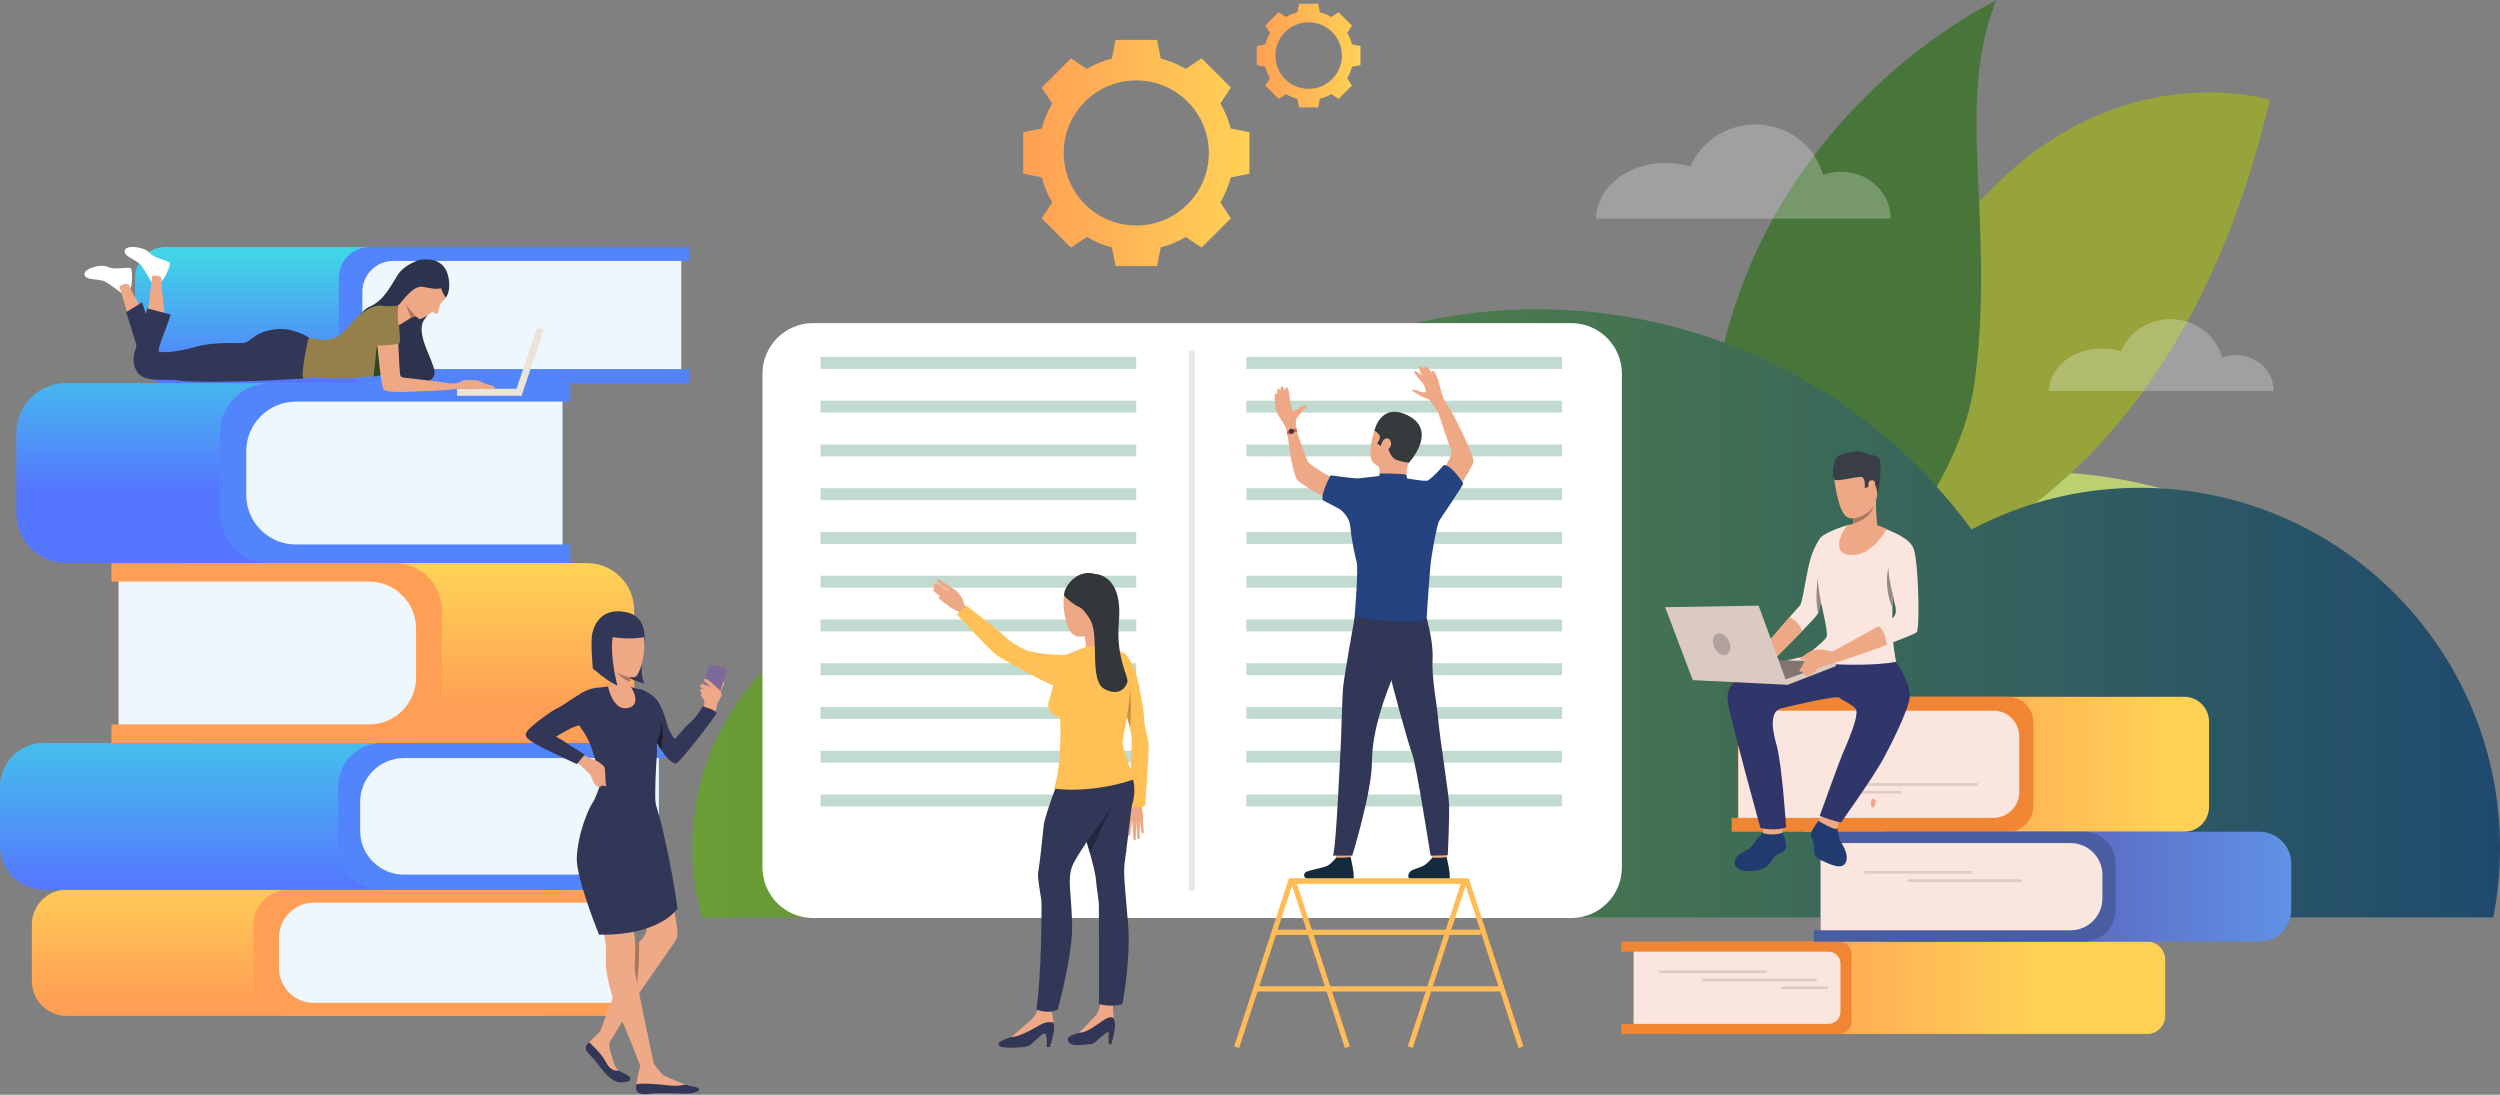 <svg width="1272" height="557" viewBox="0 0 1272 557" fill="none" xmlns="http://www.w3.org/2000/svg">
<rect x="0" y="0" width="1272" height="557" fill="#808080" stroke="none"/>
<g clip-path="url(#clip0_109_2765)">
<path d="M1133.01 259.536C1133.01 259.536 1007.27 205.498 958.707 278.735C910.146 351.973 978.179 347.413 978.179 347.413C978.179 347.413 981.956 381.275 1046.18 301.137C1076.45 263.364 1133.01 259.536 1133.01 259.536H1133.01Z" fill="#BBD070"/>
<path d="M1154.93 50.768C1154.93 50.768 1043.32 16.151 969.828 157.725C896.341 299.299 830.271 310.493 830.271 310.493C830.271 310.493 1082.72 355.793 1154.93 50.768H1154.93Z" fill="#97A43C"/>
<path d="M876.69 318.665C886.465 365.734 994.205 274.968 1004.81 193.577C1015.42 112.186 994.297 52.463 1015.71 0.254C1015.71 0.254 828.557 86.883 876.69 318.665Z" fill="#48753A"/>
<path d="M847.54 82.889C851.981 82.889 856.232 83.544 860.143 84.741C865.303 72.221 878.127 63.353 893.13 63.353C909.805 63.353 923.79 74.312 927.545 89.062C930.424 87.975 933.565 87.371 936.854 87.371C950.734 87.371 961.992 98.068 961.992 111.265H812.13C812.13 95.594 827.986 82.889 847.54 82.889Z" fill="white" fill-opacity="0.25"/>
<path d="M1069.6 177.279C1072.98 177.279 1076.22 177.777 1079.21 178.689C1083.14 169.144 1092.92 162.382 1104.36 162.382C1117.07 162.382 1127.74 170.738 1130.6 181.987C1132.8 181.158 1135.19 180.697 1137.7 180.697C1148.29 180.697 1156.87 188.855 1156.87 198.916H1042.6C1042.6 186.966 1054.68 177.279 1069.6 177.279Z" fill="white" fill-opacity="0.25"/>
<path d="M1088.78 248.181C1057.85 248.181 1028.71 255.86 1003.15 269.403C953.276 201.472 872.852 157.36 782.119 157.36C673.803 157.36 580.173 220.215 535.679 311.432C519.612 304.393 501.877 300.464 483.216 300.464C410.886 300.464 352.26 359.09 352.26 431.402C352.26 443.655 353.941 455.517 357.106 466.761H1268.57C1270.84 455.323 1272.01 443.494 1272.01 431.402C1272.01 330.217 1189.97 248.181 1088.78 248.181Z" fill="url(#paint0_linear_109_2765)"/>
<path d="M33.922 452.684H276.732V516.879H33.922C24.142 516.879 16.206 508.942 16.206 499.163V470.405C16.206 460.625 24.142 452.688 33.922 452.688V452.684Z" fill="url(#paint1_linear_109_2765)"/>
<path d="M318.43 459.294V510.273H322.686V516.879H146.688C136.904 516.879 128.972 508.947 128.972 499.163V470.4C128.972 460.616 136.904 452.684 146.688 452.684H322.686V459.289H318.43V459.294Z" fill="#FF9F55"/>
<path d="M159.683 459.294H318.425V510.273H159.683C149.903 510.273 141.966 502.337 141.966 492.557V477.01C141.966 467.231 149.903 459.294 159.683 459.294Z" fill="#EFF7FE"/>
<path d="M22.263 378.027H288.074V452.684H22.263C9.978 452.684 0 442.711 0 430.421V400.285C0 388 9.973 378.022 22.263 378.022V378.027Z" fill="url(#paint2_linear_109_2765)"/>
<path d="M335.225 385.715V445.005H338.892V452.689H194.323C182.029 452.689 172.061 442.72 172.061 430.426V400.29C172.061 387.996 182.029 378.027 194.323 378.027H338.892V385.711H335.225V385.715Z" fill="#5284FC"/>
<path d="M205.513 385.712H335.226V445.001H205.513C193.228 445.001 183.25 435.028 183.25 422.738V407.97C183.25 395.685 193.223 385.707 205.513 385.707V385.712Z" fill="#EFF7FE"/>
<path d="M298.6 378.014H96.57V286.484H298.6C311.899 286.484 322.691 297.277 322.691 310.575V353.922C322.691 367.221 311.899 378.014 298.6 378.014Z" fill="url(#paint3_linear_109_2765)"/>
<path d="M60.377 295.907V368.597H56.683V378.017H200.722C214.025 378.017 224.813 367.229 224.813 353.926V310.579C224.813 297.276 214.025 286.487 200.722 286.487H56.678V295.907H60.373H60.377Z" fill="#FF9F55"/>
<path d="M187.754 368.594H60.377V295.904H187.754C200.97 295.904 211.703 306.632 211.703 319.853V344.645C211.703 357.861 200.975 368.594 187.754 368.594Z" fill="#EFF7FE"/>
<path d="M33.632 194.931H247.855V286.461H33.632C19.652 286.461 8.306 275.11 8.306 261.134V220.261C8.306 206.281 19.656 194.935 33.632 194.935V194.931Z" fill="url(#paint4_linear_109_2765)"/>
<path d="M286.198 204.356V277.045H290.113V286.466H137.322C123.333 286.466 111.996 275.124 111.996 261.139V220.262C111.996 206.272 123.337 194.936 137.322 194.936H290.113V204.356H286.198Z" fill="#5284FC"/>
<path d="M150.511 204.351H286.194V277.04H150.511C136.591 277.04 125.291 265.741 125.291 251.82V229.575C125.291 215.655 136.591 204.355 150.511 204.355V204.351Z" fill="#EFF7FE"/>
<path d="M84.446 125.641H308.278V194.908H84.446C75.767 194.908 68.724 187.864 68.724 179.186V141.362C68.724 132.684 75.767 125.641 84.446 125.641Z" fill="url(#paint5_linear_109_2765)"/>
<path d="M346.617 132.771V187.782H350.532V194.912H188.137C179.454 194.912 172.415 187.874 172.415 179.191V141.362C172.415 132.679 179.454 125.641 188.137 125.641H350.532V132.771H346.617Z" fill="#5284FC"/>
<path d="M200.082 132.771H346.613V187.777H200.082C191.403 187.777 184.36 180.733 184.36 172.055V148.488C184.36 139.81 191.403 132.767 200.082 132.767V132.771Z" fill="#EFF7FE"/>
<path d="M1111.28 423.19H917.498V354.518H1111.28C1118.27 354.518 1123.95 360.193 1123.95 367.181V410.527C1123.95 417.515 1118.27 423.19 1111.28 423.19Z" fill="url(#paint6_linear_109_2765)"/>
<path d="M1092.52 526.08H856.361V479.081H1092.52C1097.54 479.081 1101.62 483.157 1101.62 488.183V516.978C1101.62 521.999 1097.55 526.08 1092.52 526.08Z" fill="url(#paint7_linear_109_2765)"/>
<path d="M831.201 484.217V520.94H824.964V526.076H935.768C939.236 526.076 942.055 523.261 942.055 519.788V485.369C942.055 481.896 939.236 479.081 935.768 479.081H824.964V484.217H831.201Z" fill="#F08533"/>
<path d="M930.396 520.938H831.206V484.216H930.396C933.731 484.216 936.44 486.925 936.44 490.26V514.895C936.44 518.23 933.731 520.938 930.396 520.938Z" fill="#FAE6DE"/>
<path d="M884.452 361.584V416.119H881.075V423.19H1021.49C1028.72 423.19 1034.58 417.331 1034.58 410.099V367.604C1034.58 360.377 1028.72 354.513 1021.49 354.513H881.075V361.584H884.452Z" fill="#F08533"/>
<path d="M1014.31 416.119H884.456V361.584H1014.31C1021.53 361.584 1027.4 367.448 1027.4 374.675V403.033C1027.4 410.255 1021.53 416.124 1014.31 416.124V416.119Z" fill="#FAE6DE"/>
<path d="M1149.61 479.081H959.344V423.191H1149.61C1158.54 423.191 1165.79 430.442 1165.79 439.374V462.899C1165.79 471.831 1158.54 479.081 1149.61 479.081H1149.61Z" fill="url(#paint8_linear_109_2765)"/>
<path d="M926.301 428.948V473.332H922.925V479.085H1060.25C1069.18 479.085 1076.43 471.839 1076.43 462.903V439.373C1076.43 430.436 1069.18 423.19 1060.25 423.19H922.925V428.944H926.301V428.948Z" fill="#495DA1"/>
<path d="M1053.5 473.331H926.306V428.948H1053.5C1062.44 428.948 1069.69 436.199 1069.69 445.131V457.154C1069.69 466.085 1062.44 473.336 1053.5 473.336V473.331Z" fill="#FAE6DE"/>
<path d="M948.744 444.499H1003.23V443.094H948.744V444.499Z" fill="#DECCC5"/>
<path d="M970.592 448.766H1028.77V447.361H970.592V448.766Z" fill="#DECCC5"/>
<path d="M844.307 495.12H898.792V493.715H844.307V495.12Z" fill="#DECCC5"/>
<path d="M866.15 499.385H924.334V497.98H866.15V499.385Z" fill="#DECCC5"/>
<path d="M906.089 503.283H930.157V501.878H906.089V503.283Z" fill="#DECCC5"/>
<path d="M948.155 399.863H1006.33V398.458H948.155V399.863Z" fill="#DECCC5"/>
<path d="M943.363 403.76H967.432V402.355H943.363V403.76Z" fill="#DECCC5"/>
<path d="M952.001 407.709C952.001 407.004 952.752 405.931 953.931 406.857C955.106 407.783 953.655 411.164 952.706 410.864C951.757 410.565 952.005 408.437 952.005 407.709H952.001Z" fill="#EEA886"/>
<path d="M626.191 65.375C625.021 60.851 623.229 56.581 620.917 52.657L626.288 44.577L618.839 37.128L611.386 29.675L603.311 35.046C599.386 32.729 595.116 30.937 590.592 29.772L588.681 20.269H567.606L565.694 29.772C561.171 30.942 556.901 32.734 552.976 35.046L544.901 29.675L537.452 37.128L529.999 44.577L535.37 52.657C533.053 56.581 531.261 60.851 530.096 65.375L520.593 67.287V88.361L530.096 90.273C531.266 94.796 533.058 99.066 535.37 102.991L529.999 111.066L537.452 118.515L544.901 125.963L552.976 120.592C556.901 122.909 561.171 124.701 565.694 125.867L567.606 135.37H588.681L590.592 125.867C595.116 124.697 599.386 122.905 603.311 120.592L611.386 125.963L618.839 118.515L626.288 111.066L620.917 102.991C623.234 99.066 625.025 94.796 626.191 90.273L635.694 88.361V67.287L626.191 65.375ZM578.136 114.747C557.744 114.747 541.216 98.214 541.216 77.821C541.216 57.429 557.748 40.901 578.136 40.901C598.525 40.901 615.057 57.433 615.057 77.821C615.057 98.21 598.525 114.747 578.136 114.747Z" fill="url(#paint9_linear_109_2765)"/>
<path d="M687.857 22.563C687.323 20.49 686.498 18.532 685.439 16.731L687.898 13.028L684.48 9.614L681.062 6.196L677.359 8.661C675.558 7.601 673.6 6.777 671.527 6.242L670.652 1.885H660.992L660.117 6.242C658.044 6.777 656.086 7.601 654.285 8.661L650.582 6.196L647.168 9.614L643.75 13.028L646.21 16.731C645.151 18.532 644.326 20.49 643.792 22.563L639.434 23.438V33.098L643.792 33.973C644.326 36.046 645.151 38.004 646.21 39.805L643.75 43.509L647.168 46.922L650.582 50.34L654.285 47.876C656.086 48.935 658.044 49.76 660.117 50.294L660.992 54.652H670.652L671.527 50.294C673.6 49.76 675.558 48.935 677.359 47.876L681.062 50.34L684.48 46.922L687.898 43.509L685.439 39.805C686.498 38.004 687.323 36.046 687.857 33.973L692.21 33.098V23.438L687.857 22.563ZM665.829 45.199C656.483 45.199 648.9 37.621 648.9 28.27C648.9 18.919 656.478 11.342 665.829 11.342C675.18 11.342 682.758 18.919 682.758 28.27C682.758 37.621 675.18 45.199 665.829 45.199Z" fill="url(#paint10_linear_109_2765)"/>
<g style="mix-blend-mode:hard-light">
<path d="M413.705 164.402H799.467C813.682 164.402 825.221 175.941 825.221 190.157V441.332C825.221 455.548 813.682 467.087 799.467 467.087H413.705C399.489 467.087 387.95 455.548 387.95 441.332V190.157C387.95 175.941 399.489 164.402 413.705 164.402Z" fill="white"/>
</g>
<path d="M607.971 178.252H604.798V452.998H607.971V178.252Z" fill="#E8E8E8"/>
<path d="M578.137 181.627H417.474V187.698H578.137V181.627Z" fill="#C1DBD1"/>
<path d="M578.137 203.885H417.474V209.956H578.137V203.885Z" fill="#C1DBD1"/>
<path d="M578.137 226.148H417.474V232.22H578.137V226.148Z" fill="#C1DBD1"/>
<path d="M578.137 248.406H417.474V254.478H578.137V248.406Z" fill="#C1DBD1"/>
<path d="M578.137 270.67H417.474V276.741H578.137V270.67Z" fill="#C1DBD1"/>
<path d="M578.137 292.927H417.474V298.998H578.137V292.927Z" fill="#C1DBD1"/>
<path d="M578.137 315.19H417.474V321.262H578.137V315.19Z" fill="#C1DBD1"/>
<path d="M578.137 337.449H417.474V343.521H578.137V337.449Z" fill="#C1DBD1"/>
<path d="M578.137 359.711H417.474V365.782H578.137V359.711Z" fill="#C1DBD1"/>
<path d="M578.137 381.97H417.474V388.041H578.137V381.97Z" fill="#C1DBD1"/>
<path d="M578.137 404.233H417.474V410.309H578.137V404.233Z" fill="#C1DBD1"/>
<path d="M794.796 181.627H634.132V187.698H794.796V181.627Z" fill="#C1DBD1"/>
<path d="M794.796 203.885H634.132V209.956H794.796V203.885Z" fill="#C1DBD1"/>
<path d="M794.796 226.148H634.132V232.22H794.796V226.148Z" fill="#C1DBD1"/>
<path d="M794.796 248.406H634.132V254.478H794.796V248.406Z" fill="#C1DBD1"/>
<path d="M794.796 270.67H634.132V276.741H794.796V270.67Z" fill="#C1DBD1"/>
<path d="M794.796 292.927H634.132V298.998H794.796V292.927Z" fill="#C1DBD1"/>
<path d="M794.796 315.19H634.132V321.262H794.796V315.19Z" fill="#C1DBD1"/>
<path d="M794.796 337.449H634.132V343.521H794.796V337.449Z" fill="#C1DBD1"/>
<path d="M794.796 359.711H634.132V365.782H794.796V359.711Z" fill="#C1DBD1"/>
<path d="M794.796 381.97H634.132V388.041H794.796V381.97Z" fill="#C1DBD1"/>
<path d="M794.796 404.233H634.132V410.309H794.796V404.233Z" fill="#C1DBD1"/>
<path d="M698.006 234.524C698.006 234.524 695.564 230.249 699.438 218.798C703.183 207.724 716.15 208.728 720.269 215.822C724.391 222.916 722.996 227.324 716.934 235.335C710.867 243.345 700.53 238.181 698.01 234.519L698.006 234.524Z" fill="#EEA886"/>
<path d="M728.117 431.556C728.117 431.556 728.757 436.259 728.84 436.964C728.919 437.669 735.976 436.549 735.976 436.549L736.547 430.953C736.547 430.953 729.002 430.893 728.117 431.556Z" fill="#EEA886"/>
<path d="M728.767 436.365C728.767 436.365 726.533 439.198 724.368 440.432C722.203 441.667 718.808 442.155 717.528 443.436C716.606 444.357 714.165 448.332 723.148 448.254C732.125 448.176 736.456 448.816 737.418 447.291C738.381 445.766 736.027 436.047 736.027 436.047C736.027 436.047 733.83 436.669 728.763 436.365H728.767Z" fill="#152B3D"/>
<path d="M679.262 431.556C679.262 431.556 679.902 436.259 679.985 436.964C680.063 437.669 687.12 436.549 687.12 436.549L687.692 430.953C687.692 430.953 680.146 430.893 679.262 431.556Z" fill="#EEA886"/>
<path d="M679.907 436.364C679.907 436.364 677.673 439.197 675.508 440.432C673.347 441.666 665.387 442.68 664.111 443.96C663.19 444.882 661.651 448.599 674.292 448.249C683.27 448 687.604 448.811 688.562 447.286C689.525 445.762 687.171 436.042 687.171 436.042C687.171 436.042 684.38 436.539 679.907 436.36V436.364Z" fill="#152B3D"/>
<path d="M725.745 314.449C725.745 314.449 729.361 325.694 728.887 335.381C728.412 345.068 730.757 355.672 731.715 365.793C732.784 377.078 737.165 403.787 737.321 409.826C737.483 415.86 736.644 435.133 736.644 435.133L727.883 435.345C727.883 435.345 720.522 388.645 718.619 383.882C716.712 379.119 707.26 345.147 706.942 341.332C706.624 337.518 725.75 314.449 725.75 314.449H725.745Z" fill="#323657"/>
<path d="M689.41 313.276C689.41 313.276 684.089 343.001 683.454 348.934C682.818 354.863 682.394 377.632 682.076 381.336C681.758 385.044 679.957 429.837 678.262 435.342H688.032C688.032 435.342 698.065 402.779 698.065 387.375C698.065 371.971 704.708 353.881 708.996 343.715C713.285 333.549 723.101 333.309 725.736 314.45C725.736 314.45 692.975 307.296 689.405 313.28L689.41 313.276Z" fill="#323657"/>
<path d="M701.552 237.55C701.552 237.55 702.653 240.756 701.552 243.045C700.451 245.335 715.634 243.962 715.634 243.962C715.634 243.962 714.948 239.231 716.933 235.339C718.919 231.446 701.552 237.55 701.552 237.55Z" fill="#EEA886"/>
<path d="M726.45 316.896C726.45 316.896 720.987 322.507 688.926 316.021L689.415 313.275L725.865 314.648L726.45 316.896Z" fill="#323657"/>
<path d="M699.253 243.788C699.253 243.788 693.647 244.359 692.044 244.667C690.441 244.971 679.657 242.737 677.442 242.512C675.23 242.281 665.792 235.818 665.488 235.054C665.184 234.289 659.748 220.53 659.444 217.554C659.14 214.578 654.151 216.117 654.58 218.167C655.381 222.004 656.409 231.313 656.97 234.013C657.579 236.929 659.209 243.525 660.126 244.34C661.043 245.151 669.537 251.614 677.852 254.359C686.171 257.105 692.431 261.149 692.431 261.149H733.419C733.419 261.149 749.362 238.361 749.703 234.925C750.044 231.488 738.569 208.668 736.28 205.807C733.99 202.947 730.678 206.743 730.678 206.743C730.678 206.743 737.537 226.868 738.454 229.729C739.371 232.589 730.476 245.16 728.034 245.202C725.593 245.239 719.323 244.437 716.536 244.322C713.75 244.207 710.815 242.986 710.815 242.986L699.258 243.788H699.253Z" fill="#EEA886"/>
<path d="M681.588 259.012C681.588 259.012 686.605 262.347 687.065 268.069C687.521 273.79 689.355 282.832 690.271 285.923C691.188 289.014 689.47 311.443 689.239 313.046C689.009 314.649 720.955 318.454 725.861 314.649C725.861 314.649 727.233 293.703 727.805 287.752C728.376 281.8 731.126 267.382 732.038 265.434C732.955 263.49 744.056 247.915 744.512 245.866C744.512 245.866 738.768 236.708 734.65 236.593C734.65 236.593 728.104 244.263 725.971 244.603C723.838 244.949 710.761 242.549 710.756 242.53C710.756 242.53 709.328 244.474 701.741 242.185C701.741 242.185 692.703 243.203 691.234 243.392C689.451 243.618 677.078 241.84 677.078 241.84C677.078 241.84 672.113 250.223 672.983 254.457L681.579 259.008L681.588 259.012Z" fill="#254380"/>
<path d="M659.73 219.341C659.73 219.341 658.611 214.039 659.961 212.515C660.73 211.649 662.573 209.355 662.743 209.014C662.914 208.677 664.894 207.54 664.894 206.992C664.894 206.443 662.955 205.771 661.269 207.328C659.583 208.889 658.528 209.226 657.856 209.055C657.183 208.885 656.211 203.279 656.128 201.888C656.045 200.496 655.506 196.83 654.636 197.083C653.765 197.336 653.807 198.939 653.807 198.939C653.807 198.939 652.793 196.157 652.121 196.705C651.448 197.253 651.531 198.603 651.531 198.603C651.531 198.603 650.264 197.042 649.928 198.179C649.592 199.317 649.928 200.331 649.928 200.331C649.928 200.331 648.62 199.612 648.537 201.385C648.454 203.154 648.915 208.341 649.845 210.198C650.771 212.054 654.244 216.905 654.659 218.798C655.073 220.691 659.735 219.341 659.735 219.341H659.73Z" fill="#EEA886"/>
<path d="M731.794 210.027C731.794 210.027 727.98 203.615 726.681 203.044C725.386 202.473 723.553 202.146 721.95 201.003C720.347 199.856 718.232 198.903 718.343 198.525C718.458 198.143 720.347 198.295 722.369 199.174C724.391 200.054 725.276 199.626 725.469 199.174C725.658 198.718 724.391 195.485 723.779 194.72C723.166 193.955 718.817 189.584 719.545 188.934C720.269 188.285 723.092 190.689 723.553 191.187C723.553 191.187 721.3 186.456 722.18 186.226C723.055 185.995 724.695 187.677 724.695 187.677C724.695 187.677 724.506 183.632 728.855 190.197C728.855 190.197 727.938 188.022 729.274 188.745C730.61 189.469 731.904 193.555 732.324 195.614C732.743 197.673 734.645 204.237 736.271 205.822C737.893 207.406 731.789 210.036 731.789 210.036L731.794 210.027Z" fill="#EEA886"/>
<path d="M716.929 235.34C716.929 235.34 714.92 235.519 710.646 234.041C706.371 232.566 706.053 225.095 705.132 225.979C703.248 227.785 701.465 226.537 700.756 225.473C700.756 225.473 702.842 222.727 701.875 221.405C700.908 220.083 699.337 219.116 699.337 219.116C699.337 219.116 702.34 204.628 716.017 211.229C732.043 218.964 716.934 235.34 716.934 235.34H716.929Z" fill="#353A3D"/>
<path d="M701.553 243.046L702.036 240.95C702.036 240.95 710.766 240.775 715.529 241.461L716.031 243.962C716.031 243.962 709.932 246.726 701.557 243.041L701.553 243.046Z" fill="#254380"/>
<path d="M703.704 224.15C704.496 222.833 707.43 221.944 707.771 225.675C708.038 228.568 702.534 231.728 702.483 229.033C702.432 226.338 703.174 225.025 703.704 224.15Z" fill="#EEA886"/>
<path d="M659.524 218.134C659.524 218.134 656.373 218.212 654.848 219.589C654.848 219.589 654.747 220.465 655.102 221.156C655.102 221.156 657.833 219.88 659.925 219.645C659.925 219.645 659.888 218.498 659.524 218.134Z" fill="#E55353"/>
<path d="M655.811 218.922C655.521 219.613 655.843 220.405 656.529 220.695C657.22 220.986 658.013 220.663 658.303 219.977C658.593 219.286 658.271 218.493 657.58 218.203C656.889 217.913 656.096 218.236 655.806 218.926L655.811 218.922Z" fill="#353A3D"/>
<path d="M745.402 449.604H659.856L686.817 532.404L684.293 533.229L656.203 446.95H747.327L775.155 532.404L772.635 533.229L745.402 449.604Z" fill="#FFBB55"/>
<path d="M716.289 532.404L743.25 449.604H657.699L630.471 533.229L627.946 532.404L655.774 446.95H746.903L718.808 533.229L716.289 532.404Z" fill="#FFBB55"/>
<path d="M753.361 473.022H648.652V475.676H753.361V473.022Z" fill="#FFBB55"/>
<path d="M764.15 501.817H638.873V504.471H764.15V501.817Z" fill="#FFBB55"/>
<path d="M934.754 420.568C934.754 420.568 935.325 425.216 936.08 427.27C936.836 429.32 940.936 434.055 939.203 438.602C937.324 443.535 929.125 438.782 925.776 437.275C922.427 435.769 923.191 433.042 922.837 429.698C922.482 426.353 920.847 426.261 921.45 423.912C922.054 421.563 925.711 417.058 925.711 417.058L934.754 420.568Z" fill="#213A70"/>
<path d="M927.286 414.627C927.286 414.627 925.185 417.566 925.245 417.644C925.3 417.722 934.237 423.162 934.863 421.398C935.356 419.998 935.563 417.966 935.563 417.966L927.286 414.622V414.627Z" fill="#EEA886"/>
<path d="M896.999 423.853C896.999 423.853 894.272 426.244 891.826 429.915C889.38 433.587 882.88 433.785 882.599 438.796C882.323 443.808 891.434 443.965 896.22 442.33C901.006 440.699 901.729 435.802 904.622 434.577C907.515 433.352 909.017 432.361 908.796 429.971C908.575 427.58 906.972 423.701 906.972 423.701C906.972 423.701 905.175 424.277 904.116 424.392C903.061 424.507 899.505 424.549 896.999 423.853Z" fill="#213A70"/>
<path d="M929.791 288.051C929.791 288.051 927.958 298.955 926.479 306.159C925.881 309.08 925.337 311.392 925.001 312.12C924.577 313.037 921.136 316.731 916.921 321.07C909.528 328.68 899.762 338.261 899.762 338.261L895.943 331.016C895.943 331.016 904.617 320.844 910.5 314.059C913.222 310.918 915.346 308.504 915.733 308.158C916.963 307.057 918.391 296.223 920.394 287.291C922.398 278.364 926.42 273.426 926.42 273.426L929.782 288.051H929.791Z" fill="#FAE6DE"/>
<path d="M916.926 321.07C909.533 328.679 899.767 338.261 899.767 338.261L895.948 331.015C895.948 331.015 904.622 320.844 910.505 314.059C912.306 314.943 915.618 317.053 916.926 321.07Z" fill="#EEA886"/>
<path d="M897.422 420.514L896.994 423.853C896.994 423.853 901.738 425.53 906.967 423.706L907.073 420.735L897.422 420.514Z" fill="#EEA886"/>
<path d="M964.773 336.787C965.044 337.759 914.521 336.787 914.521 336.787C914.521 336.787 928.497 326.616 929.404 323.898C930.312 321.18 925.848 304.873 925.263 299.567C924.798 295.324 923.628 276.327 926.429 273.425C929.354 270.389 939.889 267.211 939.889 267.211L955.247 267.782C955.247 267.782 957.78 268.312 959.595 269.155C961.405 269.998 971.765 273.688 973.451 278.865C975.133 284.043 963.114 300.686 963.114 300.686C963.114 300.686 963.091 301.432 963.054 302.657C963.008 304.293 962.939 306.776 962.879 309.47C962.801 312.962 962.727 316.804 962.727 319.609C962.727 326.21 964.51 335.815 964.782 336.787H964.773Z" fill="#FAE6DE"/>
<path d="M964.773 336.786C964.773 336.786 971.646 346.879 971.743 353.77C971.84 360.662 959.55 383.74 957.689 387.043C952.096 396.97 936.757 418.38 936.757 418.38C936.757 418.38 934.113 418.316 925.863 415.11C925.863 415.11 936.066 386.831 937.36 383.892C942.847 371.441 945.905 362.61 944.063 360.473C942.22 358.335 937.19 356.198 935.734 354.936C934.279 353.674 908.916 359.726 906.258 360.417C899.376 362.2 902.513 374.177 904.037 379.543C906.585 388.521 908.81 420.955 908.81 420.955C908.81 420.955 903.908 423.042 895.7 421.278C895.7 421.278 879.577 362.721 879.061 356.893C878.545 351.071 878.287 341.467 918.018 334.17L964.773 336.786Z" fill="#303669"/>
<path d="M944.1 233.851C944.1 233.851 930.769 230.843 933.813 247.62C936.858 264.396 940.064 265.714 948.107 262.241C956.15 258.767 955.432 248.021 955.832 242.751C956.238 237.481 948.351 234.031 944.1 233.851Z" fill="#EEA886"/>
<path d="M940.575 271.523C940.575 271.523 946.481 277.783 955.809 272.094C955.809 272.094 953.722 258.528 954.818 251.923C955.915 245.317 942.643 262.158 942.643 262.158C942.819 262.25 942.934 262.881 942.961 263.775C942.984 264.535 942.943 265.488 942.823 266.465C942.551 268.662 941.865 270.979 940.575 271.523Z" fill="#EEA886"/>
<path d="M955.187 251.36C955.187 251.36 954.842 246.076 952.912 245.911C950.982 245.745 950.682 247.873 950.682 247.873L948.734 248.242C948.734 248.242 949.351 243.607 947.421 242.801C945.491 241.991 934.928 245.353 933.385 243.99C931.837 242.631 932.565 233.234 935.366 231.949C938.167 230.663 945.892 227.78 951.557 231.612C951.557 231.612 955.97 231.11 956.625 234.671C957.279 238.232 956.385 248.711 955.187 251.36Z" fill="#3A3F47"/>
<path d="M942.823 266.466C952.451 263.499 953.174 257.7 953.183 257.612C950.014 263.057 942.961 263.78 942.961 263.78C942.984 264.54 942.943 265.494 942.823 266.47V266.466Z" fill="#A77860"/>
<path d="M959.748 269.228C959.748 269.228 952.7 283.259 941.313 282.357C929.926 281.449 939.374 267.344 939.89 267.215C940.461 267.072 951.571 264.304 959.752 269.228H959.748Z" fill="#EEA886"/>
<path d="M908.745 336.078C908.745 336.078 943.639 340.38 964.778 336.787L924.384 331.738C924.384 331.738 924.144 332.77 908.745 336.073V336.078Z" fill="#FAE6DE"/>
<path d="M934.841 330.153L932.243 331.471C932.243 331.471 932.837 335.598 934.261 336.851L937.177 336.105C937.177 336.105 936.569 331.577 934.841 330.153Z" fill="#EEA886"/>
<path d="M975.216 321.696C974.695 322.299 967.836 325.058 960.088 328.043C949.503 332.125 937.558 335.98 937.558 335.98L934.84 330.153C934.84 330.153 947.347 323.358 955.795 318.591C959.789 316.338 962.875 314.542 963.308 314.127C964.667 312.833 965.017 310.76 964.018 307.139C963.018 303.519 960.719 286.885 960.461 284.945C960.203 283.006 961.106 277.828 965.961 277.57C970.817 277.313 973.286 278.681 973.286 278.681C973.286 278.681 974.502 279.187 975.409 290.966C976.317 302.74 976.446 320.277 975.216 321.7V321.696Z" fill="#FAE6DE"/>
<path d="M963.046 302.657C963 304.292 962.931 306.775 962.871 309.47C958.135 297.861 960.872 288.593 960.918 288.437C960.406 291.587 963.014 302.5 963.05 302.652L963.046 302.657Z" fill="#968A86"/>
<path d="M926.479 306.158C925.881 309.078 925.337 311.39 925.001 312.118C923.384 304.287 924.839 294.264 924.839 294.264C925.061 299.05 926.479 306.153 926.479 306.153V306.158Z" fill="#968A86"/>
<path d="M960.088 328.044C949.503 332.126 937.176 336.106 937.176 336.106L934.84 330.154C934.84 330.154 947.347 323.359 955.795 318.592C955.795 318.592 958.868 320.089 960.088 328.044Z" fill="#EEA886"/>
<path d="M934.09 336.45L884.492 335.718L909.533 348.436L934.09 336.45Z" fill="#807571"/>
<path d="M909.533 348.437L934.09 338.925V336.451L907.593 346.01L909.533 348.437Z" fill="#DBCAC2"/>
<path d="M932.805 331.558C932.805 331.558 929.705 331.074 927.563 330.577C925.905 330.19 921.786 330.724 920.736 331.784C919.686 332.848 916.351 340.255 915.72 340.711C915.089 341.163 916.042 342.208 917.152 341.683C917.152 341.683 918.17 344.926 920.681 343.71C923.191 342.498 924.896 339.845 926.213 339.38C927.531 338.915 935.187 336.556 935.187 336.556C935.187 336.556 934.777 330.766 932.8 331.554L932.805 331.558Z" fill="#EEA886"/>
<path d="M921.491 331.3C921.491 331.3 919.501 332.263 918.981 332.691C918.46 333.119 916.355 334.695 915.844 335.068C915.333 335.436 916.613 336.491 920.377 334.861C924.14 333.23 921.487 331.3 921.487 331.3H921.491Z" fill="#EEA886"/>
<path d="M909.533 348.436L894.783 308.157L847.226 308.931L861.285 346.05L909.533 348.436Z" fill="#DBCAC2"/>
<path d="M879.563 325.975C881.014 328.877 880.577 332.037 878.582 333.032C876.592 334.027 873.8 332.484 872.349 329.582C870.898 326.68 871.336 323.52 873.326 322.525C875.316 321.53 878.107 323.073 879.558 325.975H879.563Z" fill="#B0A29C"/>
<path d="M950.723 245.634C950.898 244.155 953.823 243.612 954.058 245.832C954.293 248.052 952.727 251.945 951.617 251.562C950.507 251.18 950.479 247.675 950.719 245.634H950.723Z" fill="#EEA886"/>
<path d="M577.155 407.44C577.155 407.44 576.676 410.038 575.22 410.421C573.981 410.748 572.613 412.065 572.194 412.471C571.632 413.014 569.282 414.028 569.955 414.746C570.632 415.465 573.907 413.258 574.69 412.931C575.469 412.604 574.354 416.216 574.667 417.036C574.985 417.856 581.07 419.367 581.549 416.801C582.028 414.235 580.849 411.176 581.02 410.739C581.195 410.306 581.443 408.887 581.443 408.887L577.159 407.44H577.155Z" fill="#EEA886"/>
<path d="M574.635 416.409C574.635 416.409 573.686 424.364 574.068 424.949C574.451 425.534 574.884 425.557 575.003 424.816C575.123 424.074 576.141 417.155 576.141 417.155C576.141 417.155 576.602 426.76 576.809 427.308C576.929 427.626 577.767 427.727 577.869 427.335C577.97 426.944 578.058 417.399 578.058 417.399C578.058 417.399 578.504 426.363 578.813 426.769C579.085 427.123 579.877 427.022 579.886 426.354C579.9 425.686 579.955 417.339 579.955 417.339C579.955 417.339 580.692 423.844 581.153 424.033C581.439 424.148 582.157 424.267 581.913 422.595C581.669 420.923 581.512 416.916 581.512 416.916L574.63 416.404L574.635 416.409Z" fill="#EEA886"/>
<path d="M491.71 309.833C491.71 309.833 490.402 307.392 489.955 305.448C489.508 303.499 487.076 300.906 486.086 300.293C485.095 299.681 477.918 294.535 477.089 294.535C476.26 294.535 476.739 296.129 477.458 296.594C478.176 297.06 484.008 301.601 484.008 301.601C484.008 301.601 476.753 296.599 475.997 296.732C475.242 296.871 474.703 297.829 475.514 298.824C475.514 298.824 473.86 299.911 475.583 301.233L479.01 303.882C479.01 303.882 476.992 302.831 477.743 304.453C478.144 305.314 482.359 307.829 483.036 308.599C483.713 309.368 489.029 311.957 489.029 311.957L491.71 309.829V309.833Z" fill="#EEA886"/>
<path d="M534.218 532.794H532.422C532.422 532.794 533.021 526.004 531.358 525.935C529.695 525.866 525.568 531.463 523.103 532.329C520.639 533.195 507.989 533.927 507.925 531.596C507.86 529.265 512.785 528.335 514.314 527.667C515.843 526.999 523.301 519.744 524.633 518.878C525.964 518.012 528.161 513.617 528.161 513.617H534.951C534.951 513.617 535.697 517.302 536.126 520.283C536.287 521.384 536.402 522.388 536.416 523.074C536.48 525.603 534.218 532.794 534.218 532.794Z" fill="#EEA886"/>
<path d="M565.46 531.451H563.963V525.131C562.714 525.237 558.518 529.207 557.219 530.354C555.92 531.501 554.142 531.451 548.674 531.801C543.206 532.151 542.69 528.876 543.556 527.761C544.422 526.646 547.218 526.158 548.674 525.462C550.129 524.767 555.874 518.29 557.403 516.756C558.932 515.222 559.868 510.837 559.868 510.837L566.257 511.394C566.257 511.394 566.215 515.406 566.943 518.774C566.943 518.774 566.948 518.792 566.948 518.801C567.008 519.087 567.077 519.368 567.15 519.644C568.099 523.145 565.455 531.451 565.455 531.451H565.46Z" fill="#EEA886"/>
<path d="M550.511 320.17C550.511 320.17 553.629 326.752 551.966 332.133C551.966 332.133 561.566 330.825 561.852 329.701C562.137 328.577 560.65 318.489 561.76 315.393C562.87 312.297 550.515 320.17 550.515 320.17H550.511Z" fill="#EEA886"/>
<path d="M550.281 329.954C550.281 329.954 544.726 332.34 542.192 333.073C539.659 333.805 534.449 336.68 535.563 345.998C536.678 355.317 538.875 363.309 539.751 367.285C540.626 371.26 541.004 381.514 540.414 386.549C540.414 386.549 554.316 388.921 570.144 384.393C570.144 384.393 566.68 376.125 566.597 373.927C566.509 371.73 574.626 353.005 574.861 350.126C575.091 347.247 576.082 334.542 571.572 332.082C567.062 329.618 563.58 330.24 561.663 329.13C559.747 328.019 552.888 328.872 550.286 329.954H550.281Z" fill="#FFC055"/>
<path d="M550.308 344.446C550.308 344.446 552.441 333.252 541.593 333.271C532.057 333.284 523.047 331.479 521.536 330.64C520.025 329.802 514.193 326.932 511.13 323.781C508.067 320.63 491.47 308.009 491.47 308.009L486.882 312.647C486.882 312.647 504.391 331.663 507.215 333.515C510.038 335.366 533.739 348.605 536.747 349.025C539.755 349.444 548.198 351.738 550.313 344.446H550.308Z" fill="#FFC055"/>
<path d="M584.401 379.031C584.728 382.974 582.582 410.184 582.582 410.184L574.866 411.073C574.866 411.073 575.414 384.195 575.847 377.994C575.976 376.166 575.552 373.365 574.893 370.334C574.474 368.404 573.963 366.382 573.433 364.451C571.973 359.122 570.402 354.488 570.402 354.488C570.402 354.488 561.76 332.013 572.604 332.92C572.604 332.92 576.635 337.075 578.339 343.888C580.043 350.706 581.996 360.918 582.07 364.986C582.144 369.053 584.171 376.124 584.41 379.026L584.401 379.031Z" fill="#FFC055"/>
<path d="M542.274 386.329C542.274 386.329 539.782 392.216 539.566 393.704C539.344 395.192 531.541 414.627 530.998 420.311C530.449 426.06 528.8 441.404 528.215 443.601C527.63 445.798 529.533 455.61 529.827 457.807C530.122 460.005 529.975 495.893 527.335 513.614C527.335 513.614 533.49 516.249 538.174 513.614C538.174 513.614 545.936 485.93 545.499 469.964C545.061 453.998 543.034 447.259 545.512 440.814C547.991 434.37 562.492 415.037 563.957 412.982C565.422 410.932 574.598 399.6 565.91 387.32C557.222 375.043 542.279 386.32 542.279 386.32L542.274 386.329Z" fill="#323657"/>
<path d="M572.263 438.769C571.494 443.896 572.304 450.635 573.912 469.384C575.524 488.132 571.093 510.837 571.093 510.837C565.528 512.744 559.116 510.837 559.116 510.837C559.264 509.52 559.116 465.136 559.116 461.184C559.116 457.232 557.978 452.741 557.688 448.199C557.49 445.108 556.048 439.4 554.431 433.578C553.948 431.832 553.446 430.081 552.957 428.382C552.681 427.428 552.414 426.493 552.151 425.586C549.871 417.676 546.803 387.131 546.803 387.131C546.803 387.131 563.801 373.441 572.079 386.329C580.357 399.218 576.105 408.592 575.815 410.205C575.524 411.817 573.032 433.642 572.258 438.769H572.263Z" fill="#323657"/>
<path d="M539.318 363.292C539.318 363.292 540.828 387.558 536.31 401.216C536.31 401.216 554.261 404.211 577.164 396.495C577.164 396.495 570.867 380.183 571.084 377.631C571.3 375.084 577.929 345.377 574.746 338.735C571.563 332.087 540.446 341.521 539.318 363.296V363.292Z" fill="#FFC055"/>
<path d="M553.984 293.116C549.88 292.95 539.4 294.54 541.353 310.335C543.307 326.126 549.009 324.762 554.657 322.662C560.304 320.566 566.284 307.792 566.044 304.508C565.804 301.219 565.694 293.591 553.984 293.121V293.116Z" fill="#EEA886"/>
<path d="M541.409 303.035C541.409 303.035 546.416 308.549 551.128 309.617C551.128 309.617 555.136 315.707 561.447 316.873C561.447 316.873 573.737 303.288 561.944 294.596C550.152 285.903 540.985 298.193 541.409 303.035Z" fill="#33373B"/>
<path d="M550.105 307.498C550.198 306.623 551.994 304.716 553.616 306.582C555.242 308.447 552.869 313.242 551.847 313.316C550.824 313.39 549.755 310.824 550.105 307.494V307.498Z" fill="#EEA886"/>
<path d="M565.215 411.222C565.081 411.512 556.614 430.315 554.435 433.577C553.952 431.831 553.45 430.08 552.961 428.381C552.961 428.381 564.934 411.636 565.219 411.222H565.215Z" fill="#23263D"/>
<path d="M575.271 351.062C575.271 351.062 575.869 363.011 574.893 370.335C574.474 368.405 573.962 366.383 573.433 364.452C573.474 364.176 575.119 352.95 575.275 351.062H575.271Z" fill="#C49441"/>
<path d="M537.871 341.784C537.871 341.784 534.199 354.894 533.425 357.644C532.417 361.219 537.507 366.484 541.648 364.416C545.789 362.347 537.875 341.784 537.875 341.784H537.871Z" fill="#FFC055"/>
<path d="M565.46 531.449H563.963V525.129C562.714 525.235 558.518 529.206 557.219 530.353C555.92 531.5 554.142 531.449 548.674 531.799C543.206 532.149 542.69 528.874 543.556 527.76C544.422 526.645 547.218 526.156 548.674 525.461C554.524 525.774 561.664 517.552 565.087 517.565C566.906 517.575 566.892 518.583 566.948 518.772C566.948 518.772 566.952 518.791 566.952 518.8C567.012 519.086 567.081 519.367 567.155 519.643C568.104 523.144 565.46 531.449 565.46 531.449Z" fill="#323657"/>
<path d="M534.218 532.795H532.422C532.422 532.795 533.021 526.005 531.358 525.936C529.695 525.867 525.568 531.464 523.103 532.33C520.639 533.196 507.989 533.928 507.925 531.597C507.86 529.266 512.785 528.336 514.314 527.668C519.533 527.654 528.018 521.914 530.649 520.749C533.279 519.584 536.126 520.284 536.126 520.284C536.287 521.385 536.402 522.389 536.416 523.075C536.48 525.604 534.218 532.795 534.218 532.795Z" fill="#323657"/>
<path d="M557.145 292.094C557.145 292.094 571.425 291.767 569.283 316.305C567.634 335.164 574.566 344.483 573.59 347.233C572.613 349.983 569.264 354.576 561.765 350.435C554.266 346.289 559.204 324.675 555.173 316.264C551.147 307.853 542.303 303.956 542.303 303.956C542.303 303.956 543.855 289.634 557.14 292.099L557.145 292.094Z" fill="#33373B"/>
<path d="M344.309 477.448C342.808 480.668 321.544 509.804 320.254 513.097C318.965 516.391 310.185 530.275 310.185 530.275L304.791 526.484C304.791 526.484 318.813 486.891 323.189 481.423C323.29 481.294 323.387 481.188 323.474 481.096C324.022 480.557 324.607 479.991 325.197 479.401C328.919 475.688 330.209 472.303 327.431 468.47C324.211 464.029 313.524 438.643 313.022 436.137C312.52 433.631 293.694 399.558 333.926 413.515C333.926 413.515 340.725 434.778 341.73 450.454C342.734 466.135 345.811 474.223 344.309 477.443V477.448Z" fill="#EEA987"/>
<path d="M325.197 479.405C325.197 479.405 325.183 489.834 324.755 493.091C324.322 496.343 324.313 500.954 324.313 500.954C324.313 500.954 319.918 487.872 323.189 481.427C323.29 481.298 323.387 481.193 323.474 481.1C324.022 480.561 324.608 479.995 325.197 479.405Z" fill="#A77860"/>
<path d="M366.692 351.9C366.692 351.9 367.95 348.832 368.415 348.132C368.88 347.432 367.429 345.912 366.522 347.736C365.61 349.56 365.052 350.726 365.052 350.726L366.692 351.9Z" fill="#EEA886"/>
<path d="M365.425 354.784L369.691 341.568C369.971 340.698 369.428 339.776 368.53 339.601L362.113 338.335C361.307 338.173 360.519 338.68 360.33 339.477L357.087 353.048C356.88 353.909 357.447 354.761 358.317 354.909L363.711 355.821C364.458 355.945 365.19 355.507 365.42 354.784H365.425Z" fill="#7D699C"/>
<path d="M367.166 353.899C367.166 353.899 367.705 352.752 365.83 350.835C363.338 348.288 359.851 345.349 359.022 345.474C357.833 345.653 358.068 346.593 359.745 347.924C361.422 349.251 361.979 349.684 361.979 349.684C361.979 349.684 358.377 347.961 357.377 348.099C356.377 348.237 355.954 349.251 356.502 349.647C357.05 350.039 358.455 350.67 358.455 350.67C358.455 350.67 356.852 350.149 356.46 350.725C356.17 351.153 355.866 351.803 357.262 352.632C357.262 352.632 355.829 353.387 357.091 354.668C358.349 355.949 358.515 356.727 358.317 358.399C358.123 360.071 359.183 362.706 359.183 362.706L364.043 362.163C364.043 362.163 364.936 357.8 365.567 356.782C366.198 355.764 367.166 353.89 367.166 353.89V353.899Z" fill="#EEA886"/>
<path d="M364.568 362.717C364.577 363.947 345.521 388.472 344.005 388.49C341.656 388.522 338.745 384.999 336.52 381.663C336.52 381.663 336.63 381.115 337.34 375.076C338.049 369.037 335.46 365.057 335.46 365.057C335.46 365.057 333.493 373.524 334.239 377.965C333.525 376.712 333.092 375.869 333.092 375.869C333.092 375.869 314.722 356.144 326.455 350.874C326.455 350.874 332.572 352.928 335.257 357.664C337.943 362.399 339.076 367.508 339.998 370.392C339.998 370.392 342.789 376.384 343.558 375.846C344.328 375.307 348.068 370.092 351.141 367.646C354.208 365.205 357.553 359.41 357.553 359.41C357.553 359.41 364.559 361.326 364.568 362.717Z" fill="#323657"/>
<path d="M337.344 375.075C336.634 381.114 336.524 381.662 336.524 381.662C335.626 380.312 334.838 378.999 334.244 377.963C333.497 373.522 335.464 365.056 335.464 365.056C335.464 365.056 338.053 369.04 337.344 375.075Z" fill="#AB3434"/>
<path d="M320.508 548.161C320.504 549.824 320.614 550.74 315.888 550.805C311.162 550.869 306.611 544.807 303.432 540.542C300.254 536.276 296.117 534.245 298.715 531.356C299.033 531.002 299.374 530.642 299.719 530.283C302.189 527.722 305.114 525.207 305.501 524.691C305.938 524.11 310.181 530.278 310.181 530.278C310.181 530.278 309.826 533.374 310.586 535.184C311.346 536.99 312.548 543.55 314.787 544.641C317.026 545.724 320.499 547.797 320.499 548.161H320.508Z" fill="#EEA987"/>
<path d="M348.939 556.536C345.553 556.472 335.963 555.979 330.633 556.536C325.303 557.098 323.235 556.283 323.613 552.46C323.631 552.252 323.659 552.041 323.686 551.829C324.165 548.088 325.663 543.39 325.764 541.823C325.874 540.17 332.618 541.086 332.618 541.086C332.618 541.086 336.151 546.31 338.095 547.379C340.039 548.443 345.922 550.617 348.179 551.617C348.345 551.69 348.524 551.76 348.713 551.824C351.099 552.63 355.13 552.745 355.71 554.021C356.337 555.403 352.325 556.592 348.939 556.532V556.536Z" fill="#EEA987"/>
<path d="M301.833 412.014C301.833 412.014 292.252 426.892 294.615 440.422C296.978 453.951 305.652 468.719 307.158 474.408C308.66 480.097 308.31 486.09 308.319 490.609C308.338 497.799 312.548 511.338 315.8 517.999C318.965 524.485 326.059 543.026 326.059 543.026L332.826 542.058C332.826 542.058 323.055 496.316 322.945 492.986C322.839 489.655 323.696 479.779 322.728 475.481C321.761 471.188 317.574 442.085 316.178 436.718C314.782 431.352 319.591 402.994 301.838 412.014H301.833Z" fill="#EEA987"/>
<path d="M333.571 408.798C333.571 408.798 335.372 415.427 336.026 417.352C336.676 419.278 342.3 443.669 344.714 462.251C344.714 462.251 336.105 476.08 304.79 475.569C304.79 475.569 293.163 446.903 293.458 436.686C293.804 424.796 299.764 408.913 303.606 405.97C307.024 403.349 333.571 408.798 333.571 408.798Z" fill="#323657"/>
<path d="M337.344 375.075C336.634 381.114 336.524 381.662 336.524 381.662C335.626 380.312 334.838 378.999 334.244 377.963C333.497 373.522 335.464 365.056 335.464 365.056C335.464 365.056 338.053 369.04 337.344 375.075Z" fill="#1D2033"/>
<path d="M299.378 376.646C301.478 380.732 302.676 387.383 303.887 388.954C306.177 391.93 305.504 396.113 305.491 397.453C305.467 401.345 300.493 410.885 300.493 410.885C302.897 412.166 334.129 413.267 333.571 408.803C333.014 404.335 333.82 388.576 334.143 385.269C334.47 381.962 334.032 378.673 334.327 377.226C334.622 375.78 336.174 373.186 336.308 369.206C336.446 365.226 333.498 361.785 332.332 358.962C330.923 355.544 328.325 350.854 325.869 350.744C323.668 350.647 320.554 349.293 320.554 349.293L311.82 348.62C311.82 348.62 309.392 349.454 305.679 349.73C301.967 350.011 299.949 350.407 296.199 352.466C292.454 354.521 294.232 368.566 294.232 368.566C294.232 368.566 297.3 372.293 299.373 376.646H299.378Z" fill="#323657"/>
<path d="M321.056 339.96C321.056 339.96 320.895 340.987 320.761 342.493C320.692 343.262 320.632 344.161 320.604 345.105C320.526 347.726 320.697 350.757 321.645 352.65C321.645 352.65 316.878 355.746 311.47 348.68C311.47 348.68 311.719 339.702 308.595 335.026C305.472 330.35 321.056 339.96 321.056 339.96Z" fill="#EEA886"/>
<path d="M309.341 349.242C309.341 349.242 311.797 361.905 319.443 360.238C327.09 358.575 320.982 349.422 320.982 349.422C320.982 349.422 317.711 346.409 309.341 349.237V349.242Z" fill="#EEA886"/>
<path d="M297.019 384.26C297.019 384.26 300.262 385.978 302.275 386.568C303.832 387.024 307.117 389.267 307.591 390.53C308.066 391.787 307.983 398.78 308.342 399.402C308.701 400.019 307.481 400.369 306.743 399.48C306.743 399.48 304.606 401.428 302.952 399.402C301.299 397.375 300.893 394.643 299.963 393.708C299.032 392.773 293.458 387.586 293.458 387.586C293.458 387.586 295.656 382.791 297.019 384.265V384.26Z" fill="#EEA886"/>
<path d="M326.754 329.272C326.754 329.272 325.252 344.068 327.989 347.781C327.989 347.781 320.752 346.206 319.075 343.714C317.398 341.222 326.754 329.272 326.754 329.272Z" fill="#323657"/>
<path d="M316.943 312.621C316.943 312.621 325.792 312.391 327.418 322.866C329.044 333.341 325.281 342.545 323.807 344.019C322.333 345.493 313.484 344.373 311.401 338.933C309.315 333.493 306.265 329.527 306.726 324.851C307.182 320.176 306.063 312.446 316.948 312.621H316.943Z" fill="#EEA886"/>
<path d="M327.79 326.827C327.79 326.827 330.158 313.763 318.416 311.423C306.67 309.083 302.552 317.116 301.432 321.898C300.313 326.679 301.635 340.153 301.635 340.153C301.635 340.153 309.466 347.017 314.141 348.795C314.141 348.795 310.226 334.455 311.7 324.187C311.7 324.187 321.245 325.684 327.583 324.123C327.583 324.123 327.772 326.269 327.79 326.827Z" fill="#323657"/>
<path d="M320.794 344.595C320.794 344.595 317.721 344.576 313.543 341.858C313.543 341.858 316.486 345.553 320.582 346.902C320.582 346.902 320.826 345.064 320.794 344.595Z" fill="#A77860"/>
<path d="M348.939 556.536C345.553 556.472 335.963 555.979 330.633 556.536C325.303 557.098 323.235 556.283 323.613 552.46C323.631 552.252 323.659 552.04 323.686 551.829C324.972 550.94 334.212 551.474 339.675 552.188C345.139 552.897 348.713 551.829 348.713 551.829C351.099 552.635 355.13 552.75 355.71 554.026C356.337 555.408 352.325 556.596 348.939 556.536Z" fill="#323657"/>
<path d="M320.656 548.103C320.651 549.766 320.614 550.742 315.888 550.807C311.162 550.871 306.611 544.809 303.432 540.544C300.254 536.278 296.117 534.247 298.715 531.358C299.033 531.004 299.374 530.644 299.719 530.285C299.867 530.41 305.98 535.937 307.928 539.793C311.171 546.2 314.64 544.616 314.792 544.643C317.03 545.726 320.651 547.739 320.651 548.107L320.656 548.103Z" fill="#323657"/>
<path d="M308.287 354.471C307.513 352.504 301.271 349.524 295.96 352.596C290.644 355.669 286.567 359.032 283.453 360.381C280.34 361.731 269.399 370.004 268.252 371.962C267.239 373.694 266.52 374.799 270.988 377.655C275.553 380.571 293.486 388.785 293.486 388.785L297.499 383.962C297.499 383.962 292.694 380.898 289.138 378.614C285.6 376.338 286.941 377.015 282.905 374.804C282.905 374.804 289.622 370.732 292.164 369.847C294.712 368.963 311.76 363.329 308.282 354.471H308.287Z" fill="#323657"/>
<path d="M77.062 143.537C77.062 143.537 73.464 136.936 71.419 134.559C69.373 132.182 62.574 130.404 63.5 127.368C64.426 124.333 73.528 125.655 76.039 128.621C78.545 131.592 86.201 132.647 86.463 133.9C86.726 135.153 83.805 142.017 82.165 143.136C80.526 144.26 77.062 143.537 77.062 143.537Z" fill="white"/>
<path d="M61.778 149.128C61.778 149.128 55.918 144.485 53.099 143.117C50.28 141.749 43.333 142.813 42.974 139.662C42.615 136.511 51.496 134.107 54.978 135.834C58.461 137.562 65.905 135.493 66.642 136.539C67.383 137.585 67.425 145.042 66.365 146.724C65.306 148.405 61.773 149.128 61.773 149.128H61.778Z" fill="white"/>
<path d="M74.786 161.22C74.786 161.22 77.342 143.734 77.227 140.698C77.195 139.832 82.488 140.155 82.243 141.822C81.705 145.452 84.151 159.506 83.722 162.081C83.298 164.656 74.569 162.846 74.786 161.225V161.22Z" fill="#EEA886"/>
<path d="M66.77 166.246C66.77 166.246 61.98 149.267 60.86 146.443C60.363 145.185 65.246 143.237 65.909 145.48C66.95 148.999 74.68 160.953 75.311 163.482C75.942 166.011 67.213 167.817 66.77 166.246Z" fill="#EEA886"/>
<path d="M70.101 178.044C70.101 178.044 64.956 160.691 64.164 158.84L72.28 153.823C72.28 153.823 76.039 164.911 76.569 167.679C77.099 170.448 70.101 178.039 70.101 178.039V178.044Z" fill="#323657"/>
<path d="M213.772 132.19C213.772 132.19 205.932 134.171 202.205 140.1C198.474 146.028 195.254 152.855 188.248 155.95C181.241 159.046 181.195 167.029 181.744 168.259C182.287 169.489 203.818 193.686 208.512 194.622C213.21 195.557 222.004 194.907 221.064 188.688C220.124 182.47 210.907 169.097 216.08 162.349C221.253 155.6 222.557 149.386 222.557 149.386L213.777 132.19H213.772Z" fill="#2E334D"/>
<path d="M212.403 161.134C212.403 161.134 212.173 161.056 211.79 161.023C211.344 160.982 210.694 160.996 209.957 161.244C209.773 161.304 209.529 161.433 209.239 161.599C207.378 162.695 202.969 165.676 202.37 165.745C201.684 165.828 202.264 155.546 202.264 155.546C202.264 155.546 204.609 151.396 204.908 148.66C205.203 145.928 212.403 161.129 212.403 161.129V161.134Z" fill="#EEA886"/>
<path d="M157.269 171.876C157.269 171.876 148.66 165.837 138.562 167.721C128.465 169.6 127.378 174.322 123.914 174.534C120.45 174.745 108.869 173.76 99.366 176.528C89.863 179.301 81.848 179.596 80.756 178.804C79.669 178.011 86.694 162.174 86.694 159.996L74.915 156.928C74.915 156.928 71.548 170.982 70.23 174.151C68.821 177.537 66.108 183.917 69.968 189.458C73.828 195 84.616 192.503 91.148 193.618C97.68 194.737 126.922 194.019 132.026 193.747C137.567 193.452 154.298 192.66 154.298 192.66L157.269 171.876Z" fill="#323657"/>
<path d="M227.996 140.58C227.996 140.58 228.544 149.088 226.656 151.64C225.9 152.658 225.389 153.215 225.043 153.515C224.56 153.934 224.182 154.468 223.966 155.072C223.381 156.707 223.021 159.01 222.561 159.503C222.054 160.037 220.584 158.674 220.05 158.674C219.52 158.674 214.338 163.142 213.099 162.225C211.86 161.309 204.301 153.639 204.936 148.379C205.572 143.118 207.889 135.269 216.402 135.315C224.914 135.361 227.342 138.461 227.996 140.58Z" fill="#EEA886"/>
<path d="M202.274 181.181C202.112 181.531 198.98 186.529 195.553 189.426C194.129 190.633 192.655 191.472 191.32 191.472C190.914 191.472 190.513 191.476 190.126 191.486C186.193 191.591 183.171 192.195 177.855 192.457C172.336 192.734 158.95 191.965 158.554 191.965C158.158 191.965 154.298 192.656 154.298 192.656C152.911 190.974 156.573 171.968 157.269 171.871C157.96 171.775 162.414 173.456 166.67 172.76C170.927 172.069 172.608 171.673 178.942 164.248C185.276 156.822 191.61 154.943 194.286 155.537C196.958 156.131 202.269 155.537 202.269 155.537C202.269 155.537 202.499 180.679 202.269 181.172L202.274 181.181Z" fill="#95804B"/>
<path d="M265.355 197.811H232.492V201.376H265.355V197.811Z" fill="#EBE2D8"/>
<path d="M273.319 166.68L261.978 200.242L265.368 201.352L276.7 167.808L273.319 166.68Z" fill="#EBE2D8"/>
<path d="M224.417 146.674C224.417 146.674 226.002 150.783 226.845 151.349C226.845 151.349 229.908 148.111 227.941 140.123C225.974 132.136 218.558 131.385 213.772 132.196C207.811 133.204 201.814 153.371 202.122 155.334C202.431 157.296 209.11 144.914 214.96 145.909C220.811 146.904 220.857 147.231 224.422 146.674H224.417Z" fill="#2E334D"/>
<path d="M211.791 161.017C211.344 160.976 210.718 161.031 209.976 161.28C209.792 161.34 209.529 161.423 209.239 161.593C207.871 159.46 206.604 154.398 206.558 154.228C207.47 157.001 211.786 161.017 211.786 161.017H211.791Z" fill="#A77860"/>
<path d="M195.548 189.426C194.125 190.633 192.651 191.472 191.315 191.472C190.91 191.472 190.509 191.476 190.122 191.485L191.744 175.731L195.548 189.422V189.426Z" fill="#2B4724"/>
<path d="M202.656 174.178C202.656 174.178 203.145 186.588 203.393 188.67C203.642 190.743 203.37 191.968 205.609 192.166C207.825 192.36 223.385 194.147 228.135 194.94C232.884 195.732 234.676 193.871 235.533 193.604C236.389 193.336 241.774 193.171 243.377 193.7C245.059 194.258 247.237 195.58 248.624 195.778C250.011 195.976 251.922 196.75 251.793 197.413C251.66 198.072 248.592 197.975 247.67 197.975C246.749 197.975 231.981 197.579 231.258 197.943C230.336 198.404 218.406 198.998 216.232 198.998C214.057 198.998 196.765 200.352 195.249 198.238C193.734 196.123 191.785 174.349 191.983 173.363C192.181 172.373 201.588 171.866 202.661 174.178H202.656Z" fill="#EEA886"/>
<path d="M203.425 174.45C203.425 174.45 204.02 157.913 198.639 158.12C191.84 158.378 190.822 166.697 191.743 175.74C191.743 175.74 201.905 175.836 203.421 174.455L203.425 174.45Z" fill="#95804B"/>
</g>
<defs>
<linearGradient id="paint0_linear_109_2765" x1="352.26" y1="312.059" x2="1272" y2="312.059" gradientUnits="userSpaceOnUse">
<stop stop-color="#6B9E34"/>
<stop offset="0.14" stop-color="#61933C"/>
<stop offset="1" stop-color="#1F4A6E"/>
</linearGradient>
<linearGradient id="paint1_linear_109_2765" x1="146.467" y1="511.185" x2="146.467" y2="442.338" gradientUnits="userSpaceOnUse">
<stop stop-color="#FF9F55"/>
<stop offset="1" stop-color="#FFD255"/>
</linearGradient>
<linearGradient id="paint2_linear_109_2765" x1="144.039" y1="355.948" x2="144.039" y2="451.256" gradientUnits="userSpaceOnUse">
<stop stop-color="#40D5E6"/>
<stop offset="1" stop-color="#5577FF"/>
</linearGradient>
<linearGradient id="paint3_linear_109_2765" x1="209.631" y1="360.523" x2="209.631" y2="289.266" gradientUnits="userSpaceOnUse">
<stop stop-color="#FF9F55"/>
<stop offset="1" stop-color="#FFD255"/>
</linearGradient>
<linearGradient id="paint4_linear_109_2765" x1="128.078" y1="168.941" x2="128.078" y2="248.992" gradientUnits="userSpaceOnUse">
<stop stop-color="#40D5E6"/>
<stop offset="1" stop-color="#5577FF"/>
</linearGradient>
<linearGradient id="paint5_linear_109_2765" x1="188.501" y1="129.469" x2="188.501" y2="193.498" gradientUnits="userSpaceOnUse">
<stop stop-color="#40D5E6"/>
<stop offset="1" stop-color="#5577FF"/>
</linearGradient>
<linearGradient id="paint6_linear_109_2765" x1="964.784" y1="388.854" x2="1101.35" y2="388.854" gradientUnits="userSpaceOnUse">
<stop stop-color="#FF9F55"/>
<stop offset="1" stop-color="#FFD255"/>
</linearGradient>
<linearGradient id="paint7_linear_109_2765" x1="900.629" y1="502.583" x2="1035.87" y2="502.583" gradientUnits="userSpaceOnUse">
<stop stop-color="#FF9F55"/>
<stop offset="1" stop-color="#FFD255"/>
</linearGradient>
<linearGradient id="paint8_linear_109_2765" x1="1200.74" y1="451.138" x2="942.788" y2="451.138" gradientUnits="userSpaceOnUse">
<stop stop-color="#609FF0"/>
<stop offset="1" stop-color="#5A3F9E"/>
</linearGradient>
<linearGradient id="paint9_linear_109_2765" x1="520.584" y1="77.821" x2="635.689" y2="77.821" gradientUnits="userSpaceOnUse">
<stop stop-color="#FF9F55"/>
<stop offset="1" stop-color="#FFD255"/>
</linearGradient>
<linearGradient id="paint10_linear_109_2765" x1="639.443" y1="28.27" x2="692.215" y2="28.27" gradientUnits="userSpaceOnUse">
<stop stop-color="#FF9F55"/>
<stop offset="1" stop-color="#FFD255"/>
</linearGradient>
<clipPath id="clip0_109_2765">
<rect width="1272" height="556.444" fill="white" transform="translate(0 0.251)"/>
</clipPath>
</defs>
</svg>
